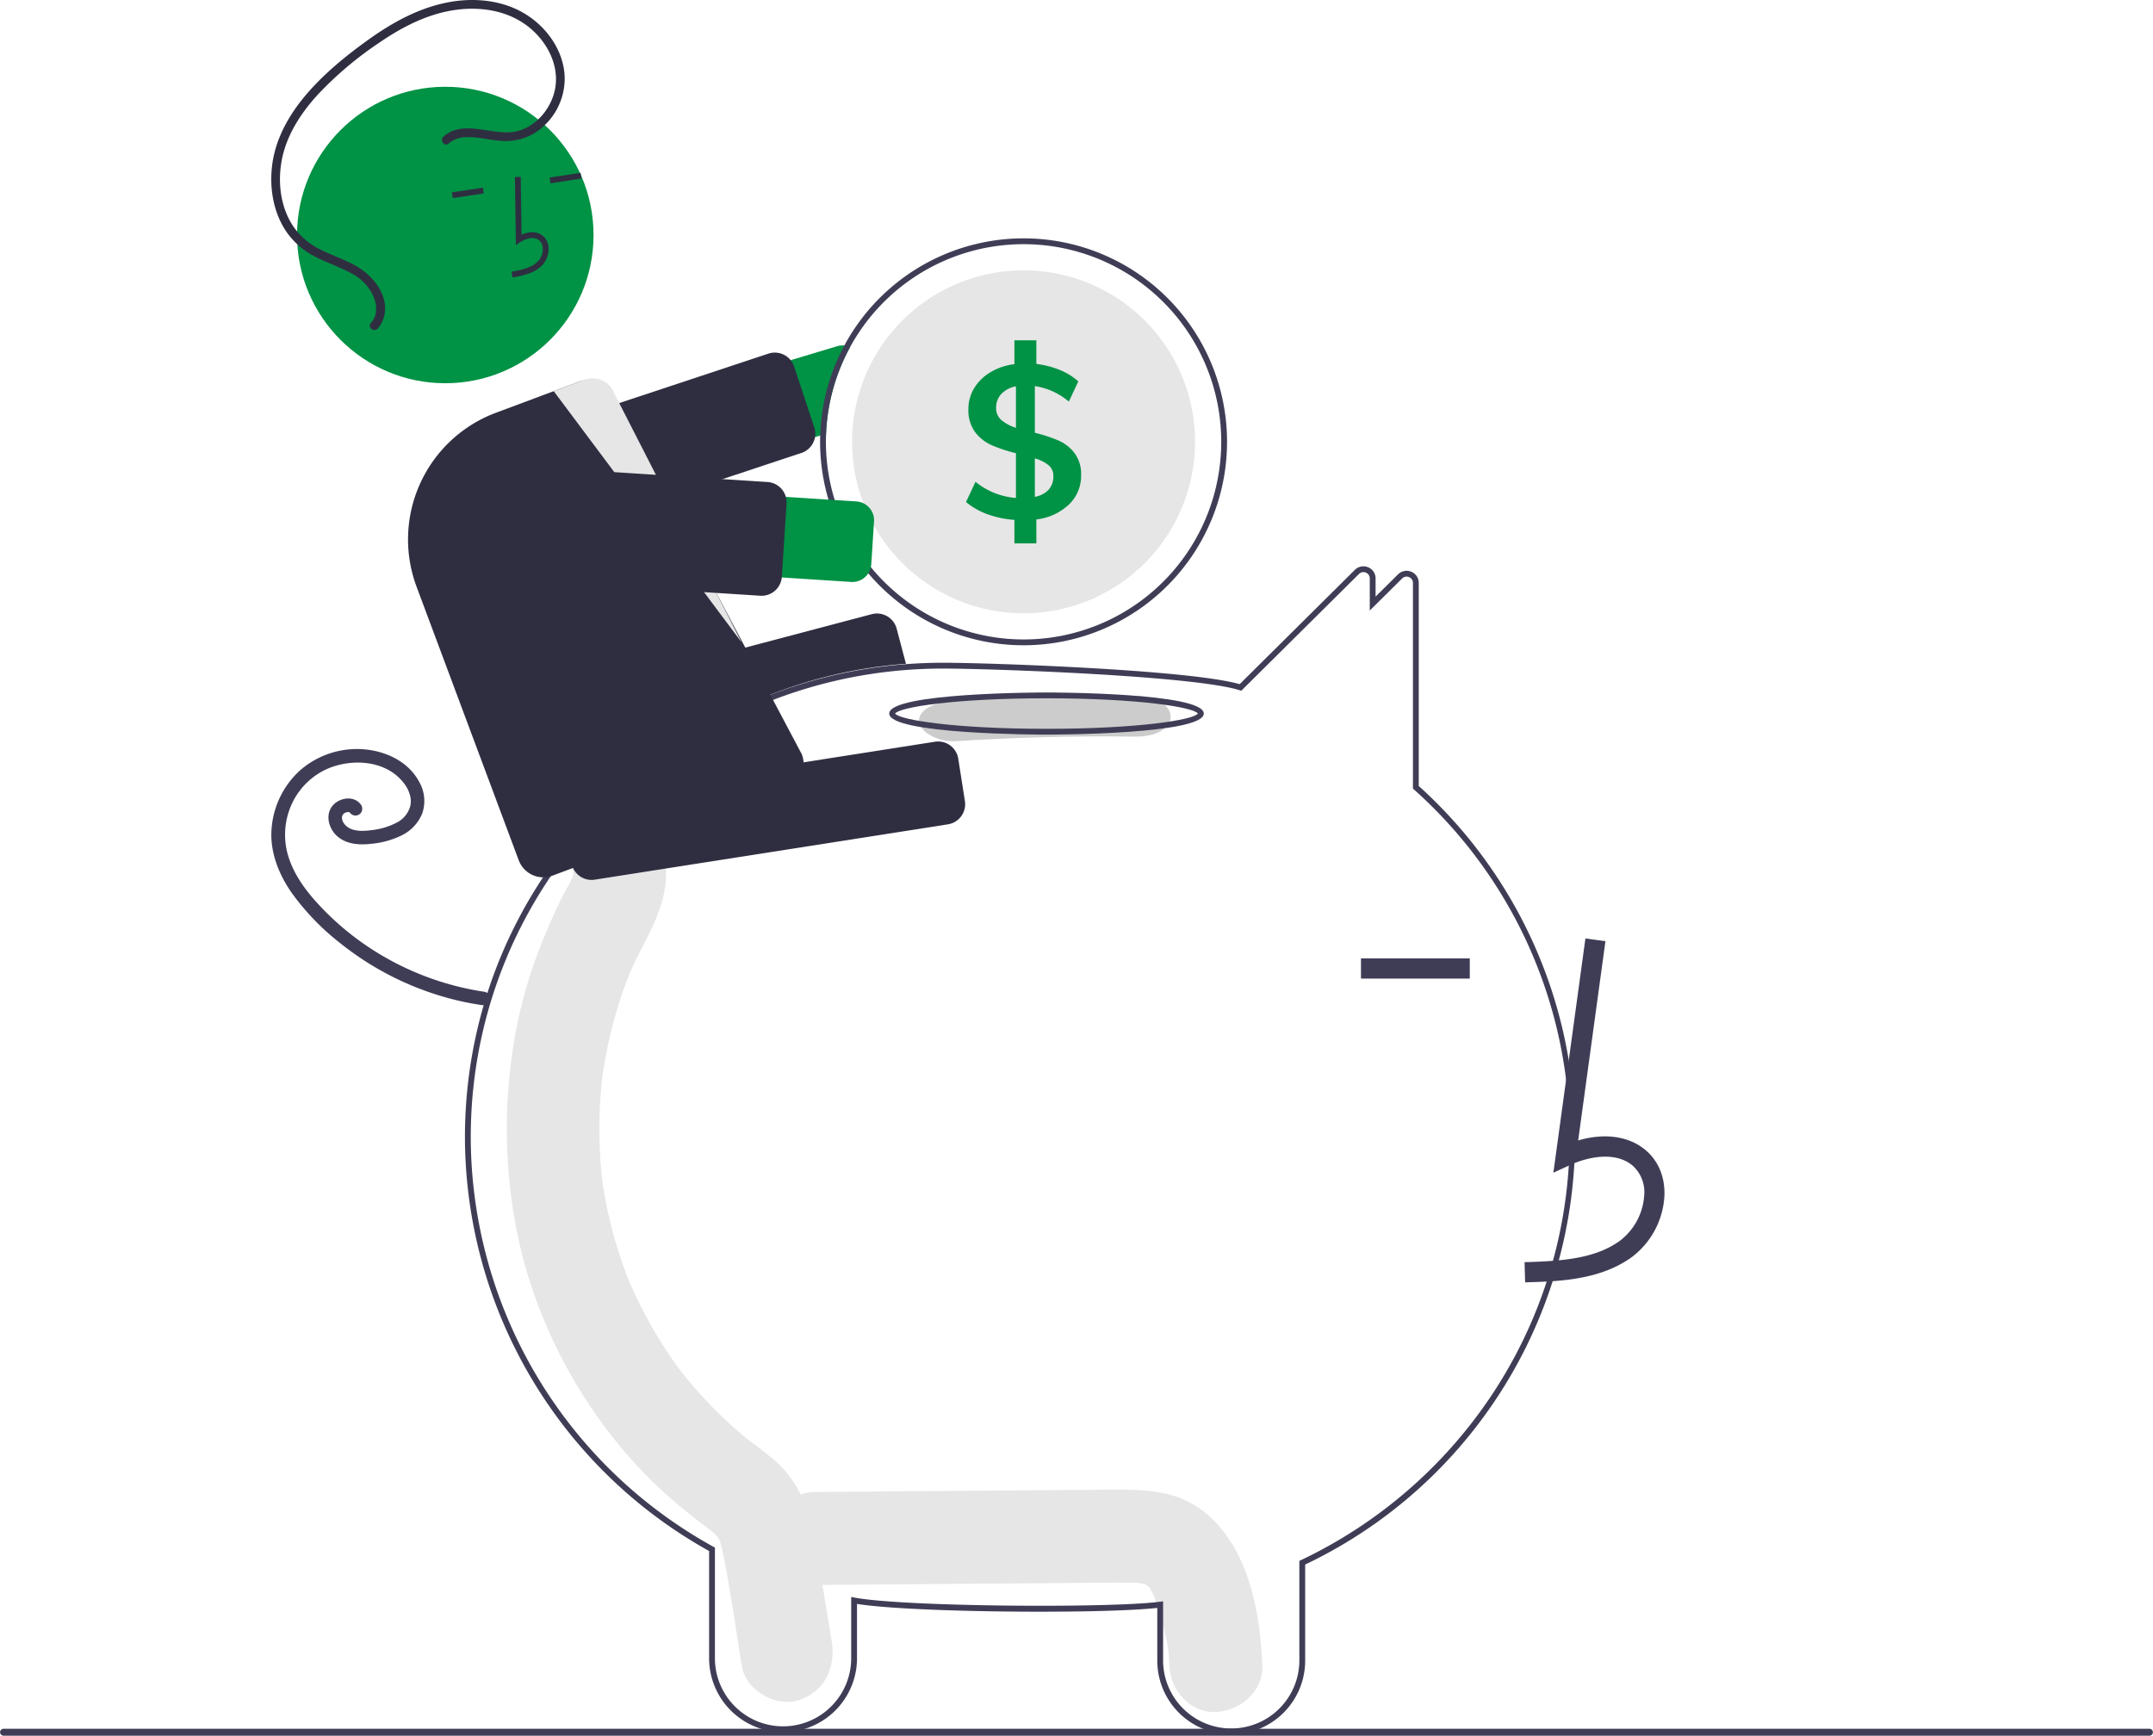 <svg xmlns="http://www.w3.org/2000/svg" data-name="Layer 1" width="740.675" height="597.175" viewBox="0 0 740.675 597.175" xmlns:xlink="http://www.w3.org/1999/xlink"><path d="M651.612,679.719c-5.122-7.172-12.055-12.419-20.771-14.383-7.601-1.713-15.416-1.421-23.142-1.361l-97.692.753c-8.367.065-16.389,7.313-16,16,.386,8.614,7.032,16.069,16,16q42.926-.331,85.851-.662c6.747-.052,13.497-.174,20.244-.152,1.515.005,3.024.085,4.538.102.367.004.631.001.818-.007.047.014.086.027.147.044.79.217,1.6.366,2.394.572-.278.008.515.503.914.671.055.108.171.299.366.595.272.51,1.077,2.059,1.11,2.01a71.762,71.762,0,0,1,2.987,9.393c1.859,7.047,2.268,8.52,2.536,15.132.338,8.352,7.117,16.398,16,16,8.379-.375,16.363-7.042,16-16C663.3,709.333,660.651,692.377,651.612,679.719Z" transform="translate(-229.662 -151.412)" fill="#e6e6e6"/><path d="M515.749,715.825c-1.835-11.12-3.635-22.246-5.505-33.36-1.898-11.274-5.774-21.598-14.548-28.997-2.344-1.977-4.775-3.823-7.216-5.663-.858-.647-1.715-1.295-2.563-1.956-.051-.04-.083-.064-.127-.099-.093-.08-.205-.176-.355-.303-3.657-3.095-7.19-6.327-10.556-9.763q-4.483-4.577-8.575-9.545-1.022-1.241-2.019-2.504c-.114-.145-.729-.94-1.135-1.459-.377-.519-1.066-1.457-1.182-1.621q-1.164-1.646-2.286-3.322a156.126,156.126,0,0,1-13.187-24.115q-.547-1.251-1.068-2.517c-.093-.258-.214-.588-.374-1.029-.741-2.038-1.481-4.074-2.159-6.137q-2.16-6.571-3.714-13.336-.768-3.34-1.383-6.715-.317-1.735-.593-3.478c-.03-.193-.21-1.446-.316-2.154-.078-.712-.224-1.972-.243-2.166q-.176-1.756-.312-3.516-.307-3.96-.415-7.933-.185-7.061.253-14.122c.166-2.645.402-5.282.693-7.915.018-.162.031-.29.044-.406.018-.118.038-.251.062-.417.215-1.455.442-2.908.695-4.356a159.294,159.294,0,0,1,3.739-16.313q1.088-3.809,2.363-7.555.568-1.663,1.173-3.314c-.026.071,1.182-3.016,1.198-3.119,4.795-11.329,12.638-21.657,12.648-34.526.007-8.713-7.364-17.06-16-16.657a16.625,16.625,0,0,0-16,16.657c0,.196-.001.363-.001.525-.081.271-.148.498-.208.698-.935,2.032-2.081,3.963-3.107,5.944-2.811,5.423-5.209,11.025-7.488,16.708a159.825,159.825,0,0,0-8.529,28.628,182.098,182.098,0,0,0-.968,65.04c6.204,37.813,26.662,74.009,55.103,98.339,2.468,2.111,4.997,4.152,7.549,6.151,1.056.827,2.121,1.639,3.191,2.446.506.381,2.602,2.034,1.68,1.233,1.982,1.692,2.817,2.543,3.326,3.789.074.288.174.678.311,1.211.359,1.405.7,2.808.983,4.233,2.476,12.451,4.196,25.112,6.264,37.644,1.421,8.611,12.022,14.215,19.682,11.634C513.49,733.312,517.272,725.051,515.749,715.825Z" transform="translate(-229.662 -151.412)" fill="#e6e6e6"/><path d="M653.23,748.12a25.374,25.374,0,0,1-25.44-25.25V704.619c-19.109,2.139-84.543,1.644-103.3-1.37v18.892a25.441,25.441,0,0,1-50.88,0v-37.092a163.307,163.307,0,0,1-84-142.388c0-49.83,22.583-96.314,61.959-127.534a164.075,164.075,0,0,1,89.323-35.173c4.427-.347,8.881-.523,13.239-.523,15.352,0,84.619,2.372,101.998,7.372L695.756,347.48a4.16,4.16,0,0,1,4.55-.907,4.1,4.1,0,0,1,2.584,3.847v6.252l7.716-7.642a4.151,4.151,0,0,1,4.546-.908,4.102,4.102,0,0,1,2.587,3.848v69.865a162.759,162.759,0,0,1-39.07,267.866v33.169A25.374,25.374,0,0,1,653.23,748.12ZM629.79,702.351v20.52a23.441,23.441,0,0,0,46.88,0V688.438l.571-.271a162.456,162.456,0,0,0,66.531-58.182,160.325,160.325,0,0,0-27.699-206.96l-.332-.298V351.97a2.103,2.103,0,0,0-1.342-1.996,2.149,2.149,0,0,0-2.381.473l-11.127,11.021V350.42a2.103,2.103,0,0,0-1.342-1.996,2.154,2.154,0,0,0-2.385.477l-40.476,40.164-.575-.18c-16.156-5.057-86.513-7.454-101.982-7.454-4.306,0-8.707.174-13.082.517a162.075,162.075,0,0,0-88.237,34.746c-38.895,30.838-61.202,76.751-61.202,125.967A161.315,161.315,0,0,0,475.094,683.585l.516.286v38.27a23.441,23.441,0,0,0,46.88,0V700.854l1.185.223c16.856,3.171,87.832,3.671,104.985,1.421Z" transform="translate(-229.662 -151.412)" fill="#3f3d56"/><path d="M517.66,270.53,406.92,303.81a13.882,13.882,0,0,0,7.99,26.59l96.91-29.13,2.03-.61a67.517,67.517,0,0,1,8.29-29.86,6.165,6.165,0,0,0-2-.52A6.367,6.367,0,0,0,517.66,270.53Z" transform="translate(-229.662 -151.412)" fill="#009245"/><path d="M412.995,337.495a7.013,7.013,0,0,1-6.638-4.801l-6.925-20.896a6.999,6.999,0,0,1,4.443-8.847l90.131-29.87a7,7,0,0,1,8.847,4.442l6.925,20.896a6.976,6.976,0,0,1-4.193,8.759q-.125.047-.252.088l-90.129,29.869A7.003,7.003,0,0,1,412.995,337.495Z" transform="translate(-229.662 -151.412)" fill="#2f2e41"/><path d="M581.79,233.42a70.031,70.031,0,0,0-69.97,67.85c-.02.71-.03,1.43-.03,2.15a70,70,0,1,0,70-70Zm0,138a68.071,68.071,0,0,1-68-68q0-1.395.06-2.76A67.998,67.998,0,1,1,581.79,371.42Z" transform="translate(-229.662 -151.412)" fill="#3f3d56"/><path d="M640.79,303.42a59,59,0,0,1-118,0c0-1.87.09-3.71.26-5.53A59,59,0,0,1,640.79,303.42Z" transform="translate(-229.662 -151.412)" fill="#e6e6e6"/><path d="M599.36,307.34a14.048,14.048,0,0,0-5.47-4.33,53.139,53.139,0,0,0-8.22-2.7V284.25a23.396,23.396,0,0,1,11.69,5.33l3.26-6.95a21.561,21.561,0,0,0-6.36-3.93,31.259,31.259,0,0,0-8.07-2.07v-8.14h-7.55v8.22a20.672,20.672,0,0,0-8.25,2.77,16.399,16.399,0,0,0-5.59,5.48,13.771,13.771,0,0,0-1.99,7.29,12.463,12.463,0,0,0,2.29,7.8,14.51,14.51,0,0,0,5.7,4.52,52.692,52.692,0,0,0,8.36,2.77v15.39A24.988,24.988,0,0,1,565.25,317.18l-3.26,6.96a24.58,24.58,0,0,0,7.44,4.22,34.161,34.161,0,0,0,9.21,1.92v8.07h7.55v-8.22a19.538,19.538,0,0,0,11.21-5.14,13.59,13.59,0,0,0,4.18-10.1A12.055,12.055,0,0,0,599.36,307.34Zm-20.2-8.73a14.499,14.499,0,0,1-5.03-2.7,5.32,5.32,0,0,1-1.78-4.18,6.726,6.726,0,0,1,1.82-4.81,9.202,9.202,0,0,1,4.99-2.59Zm11.25,21.28a8.557,8.557,0,0,1-4.74,2.47V309.12a13.24,13.24,0,0,1,4.74,2.37,4.658,4.658,0,0,1,1.63,3.7A6.804,6.804,0,0,1,590.41,319.89Z" transform="translate(-229.662 -151.412)" fill="#009245"/><path d="M416.209,422.184a7.023,7.023,0,0,1-6.775-5.216l-3.77-14.27a7.004,7.004,0,0,1,4.975-8.551l118.941-31.43a7.015,7.015,0,0,1,8.551,4.985l3.194,12.09-.598.046a160.163,160.163,0,0,0-84.108,31.871l-.173.084-38.46,10.16A6.963,6.963,0,0,1,416.209,422.184Z" transform="translate(-229.662 -151.412)" fill="#2f2e41"/><path d="M396.51,492.671a98.108,98.108,0,0,1-39.122-14.792A95.527,95.527,0,0,1,341.214,464.65c-4.828-4.924-9.447-10.521-11.838-17.079a25.299,25.299,0,0,1,.331-18.769,24.334,24.334,0,0,1,13.169-13.126c5.99-2.389,13.226-2.644,19.055-.028a17.089,17.089,0,0,1,6.964,5.606,11.435,11.435,0,0,1,1.81,3.758,7.674,7.674,0,0,1,.09,3.759,9.016,9.016,0,0,1-4.774,5.723,24.068,24.068,0,0,1-8.152,2.486c-2.86.39-6.969.745-9.268-1.551a4.669,4.669,0,0,1-1.093-1.611,3.114,3.114,0,0,1-.172-1.458c-.034.217.139-.472.129-.445-.036.102-.194.35.03-.031a3.397,3.397,0,0,1,.233-.363c-.076.098-.243.262.055-.019a1.962,1.962,0,0,1,.914-.564c.138-.04.279-.072.418-.11.353-.096-.352.005.009-.006.139-.004.28-.001.419-.007.354-.016-.349-.097-.01-.011.132.033.262.065.392.106.282.089-.2-.207-.009.014.224.259-.235-.252.019-.001a4.624,4.624,0,0,1,.358.394,2.359,2.359,0,0,0,3.315,0,2.399,2.399,0,0,0,0-3.315c-2.311-2.865-6.877-2.157-9.215.264-2.982,3.088-1.801,7.983,1.1,10.678,3.284,3.051,7.934,3.263,12.158,2.751a29.817,29.817,0,0,0,10.269-2.902,14.398,14.398,0,0,0,7.024-7.588,13.174,13.174,0,0,0-1.056-10.769c-3.729-7.011-11.452-10.606-19.084-11.228a29.812,29.812,0,0,0-21.819,7.163,30.154,30.154,0,0,0-9.888,20.075c-.666,7.996,2.436,15.761,6.959,22.214a84.627,84.627,0,0,0,16.779,17.353,102.473,102.473,0,0,0,42.812,20.191q2.792.577,5.615.988a2.421,2.421,0,0,0,2.883-1.637,2.361,2.361,0,0,0-1.637-2.883Z" transform="translate(-229.662 -151.412)" fill="#3f3d56"/><path d="M619.895,390.794q-30.663-.433-61.133,1.556c-6.943.453-12.951,2.907-12.951,7.032,0,3.449,5.96,7.489,12.951,7.032q30.454-1.989,61.133-1.556C636.569,405.094,636.559,391.029,619.895,390.794Z" transform="translate(-229.662 -151.412)" fill="#ccc"/><path d="M589.682,404.162c-2.209,0-54.106-.083-54.106-7.251,0-7.168,51.896-7.25,54.106-7.25s54.106.083,54.106,7.25C643.787,404.079,591.891,404.162,589.682,404.162Zm-52.076-7.251c1.42,2.173,20.496,5.251,52.076,5.251s50.656-3.078,52.076-5.251c-1.42-2.173-20.496-5.25-52.076-5.25S539.025,394.738,537.605,396.911Z" transform="translate(-229.662 -151.412)" fill="#3f3d56"/><path d="M754.336,592.612c11.488-.319,25.786-.718,36.801-8.764a28.262,28.262,0,0,0,11.121-21.103c.225-6.355-2.071-11.901-6.465-15.614-5.753-4.861-14.154-6.002-23.207-3.341l9.38-68.548-6.886-.943L764.052,554.885l5.75-2.639c6.666-3.058,15.817-4.614,21.504.192a12.215,12.215,0,0,1,4.006,10.062,21.361,21.361,0,0,1-8.275,15.735c-8.572,6.261-19.969,7.069-32.895,7.43Z" transform="translate(-229.662 -151.412)" fill="#3f3d56"/><rect x="468.203" y="329.741" width="37.432" height="6.95" fill="#3f3d56"/><path d="M433.148,454.15a7.012,7.012,0,0,1-6.904-5.917L423.959,433.651a7.008,7.008,0,0,1,5.832-8L551.322,406.609a7.007,7.007,0,0,1,7.999,5.832l2.285,14.582a7.007,7.007,0,0,1-5.832,8l-121.531,19.042A7.096,7.096,0,0,1,433.148,454.15Z" transform="translate(-229.662 -151.412)" fill="#2f2e41"/><circle cx="153.189" cy="80.855" r="51" fill="#009245"/><path d="M411.727,245.463a12.095,12.095,0,0,0,4.367-2.676,8.133,8.133,0,0,0,2.255-6.483,5.472,5.472,0,0,0-2.512-4.164c-1.846-1.135-4.285-1.092-6.747.049l-.284-19.908-2.0.028.334,23.404,1.522-.998c1.765-1.156,4.302-1.994,6.127-.872a3.514,3.514,0,0,1,1.573,2.69,6.146,6.146,0,0,1-1.676,4.834c-2.168,2.151-5.377,2.872-9.039,3.531l.354,1.968A32.963,32.963,0,0,0,411.727,245.463Z" transform="translate(-229.662 -151.412)" fill="#2f2e41"/><rect x="418.838" y="211.679" width="10.772" height="2" transform="translate(-256.725 -85.493) rotate(-8.612)" fill="#2f2e41"/><rect x="385.221" y="216.769" width="10.772" height="2" transform="translate(-257.866 -90.469) rotate(-8.612)" fill="#2f2e41"/><path d="M416.555,453.258a9.03,9.03,0,0,1-8.434-5.855L372.957,353.235a46.532,46.532,0,0,1,27.284-59.802L428.833,282.756a8.958,8.958,0,0,1,6.878.239,8.832,8.832,0,0,1,4.675,4.986L505.523,410.964a9.002,9.002,0,0,1-5.257,11.638L419.7,452.687A8.976,8.976,0,0,1,416.555,453.258Z" transform="translate(-229.662 -151.412)" fill="#2f2e41"/><path d="M420.158,285.995l64.629,86.426L441.056,286.902a8.079,8.079,0,0,0-10.349-4.846Z" transform="translate(-229.662 -151.412)" fill="#e6e6e6"/><path d="M522.49,351.63l-115.395-7.433a13.879,13.879,0,1,1,1.784-27.701l115.395,7.433a6.499,6.499,0,0,1,6.069,6.904l-.949,14.729a6.501,6.501,0,0,1-6.905,6.069Z" transform="translate(-229.662 -151.412)" fill="#009245"/><path d="M491.655,356.395q-.229,0-.458-.015h-0l-94.756-6.104a6.999,6.999,0,0,1-6.536-7.435l1.62-25.158a7,7,0,0,1,7.436-6.535l94.756,6.103a7.008,7.008,0,0,1,6.535,7.435l-1.62,25.159a7.019,7.019,0,0,1-4.546,6.111A6.926,6.926,0,0,1,491.655,356.395Z" transform="translate(-229.662 -151.412)" fill="#2f2e41"/><path d="M382.267,198.353c6.709-5.77,15.923-.608,23.617-1.512,7.361-.865,13.174-7.468,14.659-14.482,1.732-8.184-2.516-16.383-8.777-21.486-6.857-5.589-15.952-7.193-24.57-6.159-9.878,1.185-18.911,5.789-27.017,11.359a121.85,121.85,0,0,0-21.442,18.169c-5.751,6.352-10.624,13.923-12.18,22.47-1.414,7.768-.334,16.375,4.258,22.955a24.205,24.205,0,0,0,9.474,7.805c3.937,1.933,8.138,3.316,11.952,5.502,5.768,3.305,11.374,10.159,9.567,17.291a9.793,9.793,0,0,1-2.226,4.19c-1.291,1.433-3.619-.461-2.325-1.897,2.273-2.523,2.183-5.888.972-8.9a16.272,16.272,0,0,0-7.233-7.954c-3.993-2.283-8.401-3.692-12.494-5.772a27.023,27.023,0,0,1-9.911-8.214c-4.898-6.807-6.363-15.666-5.253-23.861,1.202-8.868,5.759-16.927,11.471-23.68,6.216-7.349,13.852-13.571,21.652-19.159,8.37-5.997,17.617-11.067,27.85-12.9,8.87-1.59,18.485-.611,26.241,4.223,7.24,4.512,12.792,12.274,13.344,20.947a22.235,22.235,0,0,1-10.376,19.942,19.101,19.101,0,0,1-11.41,2.643c-4.262-.273-8.527-1.578-12.816-1.215a8.941,8.941,0,0,0-5.268,2.128c-1.466,1.261-3.213-1.181-1.759-2.431Z" transform="translate(-229.662 -151.412)" fill="#2f2e41"/><path d="M969.147,748.588H230.853a1.191,1.191,0,0,1,0-2.381H969.147a1.191,1.191,0,0,1,0,2.381Z" transform="translate(-229.662 -151.412)" fill="#3f3d56"/></svg>